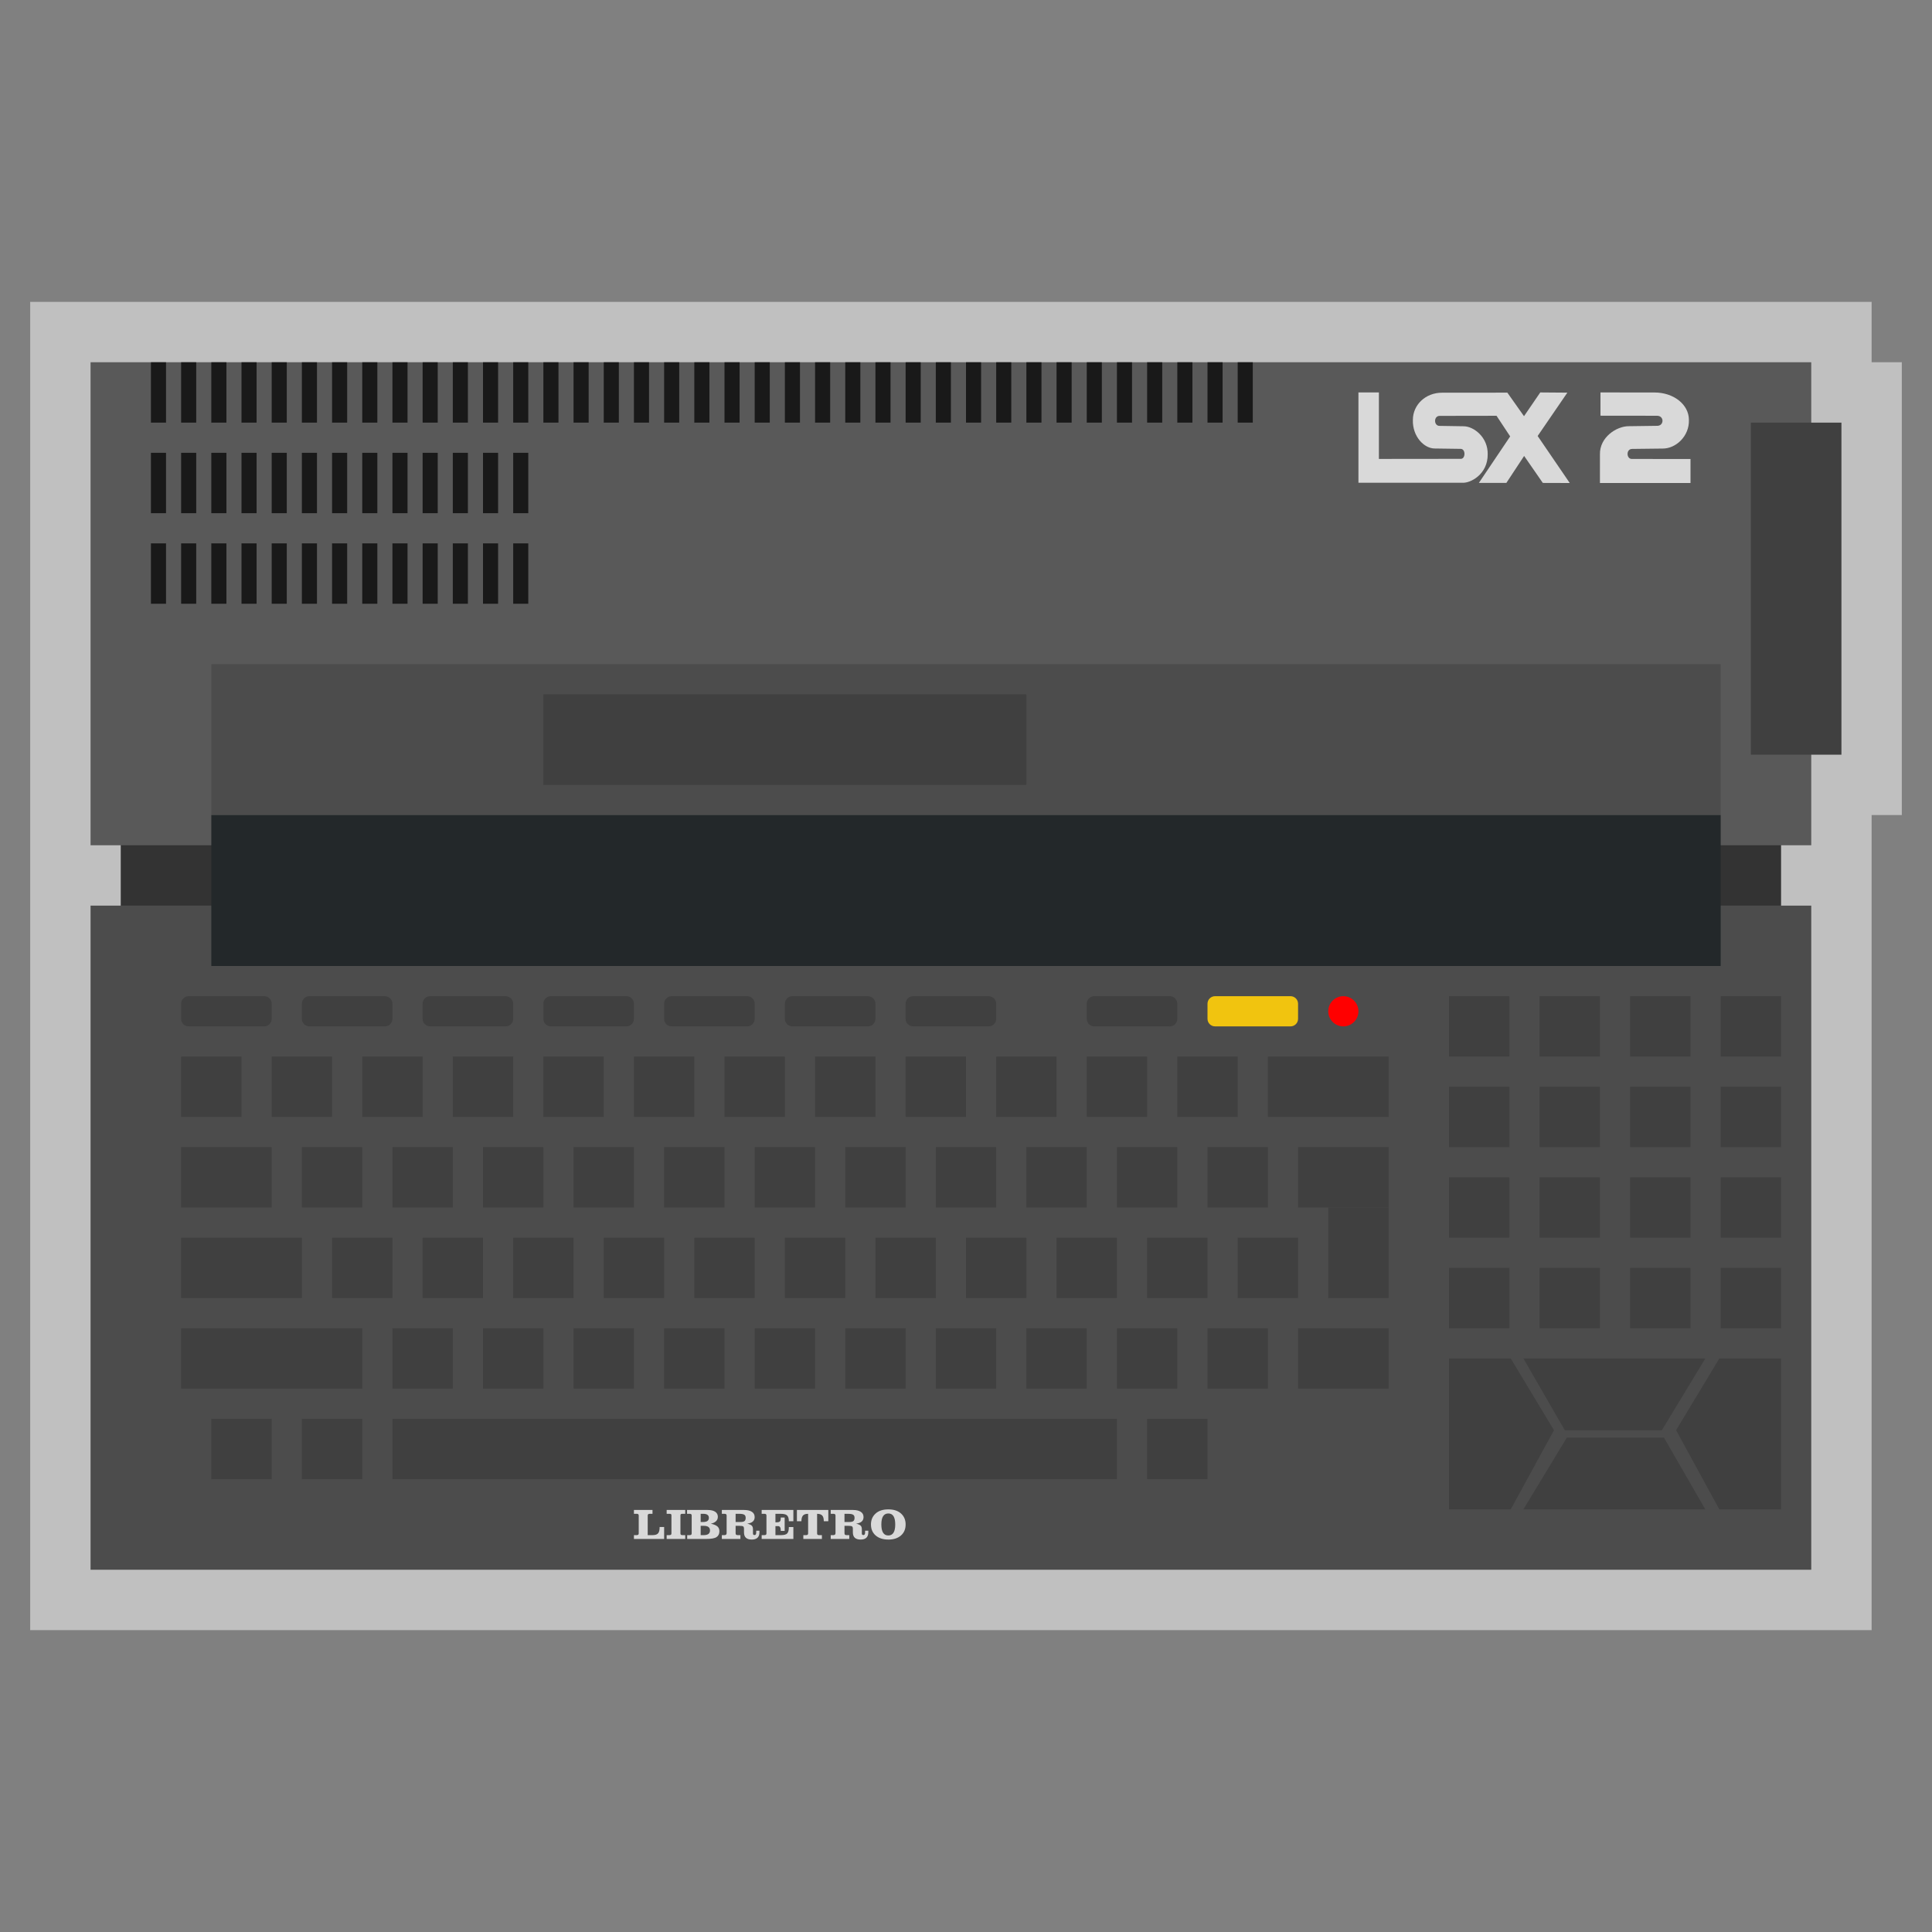 <?xml version="1.0" encoding="UTF-8" standalone="no"?>
<svg
   xmlns:dc="http://purl.org/dc/elements/1.1/"
   xmlns:cc="http://creativecommons.org/ns#"
   xmlns:rdf="http://www.w3.org/1999/02/22-rdf-syntax-ns#"
   xmlns:svg="http://www.w3.org/2000/svg"
   xmlns="http://www.w3.org/2000/svg"
   viewBox="0 0 320 320"
   height="320"
   width="320"
   xml:space="preserve"
   version="1.1"
   id="svg2"><rect x="0" y="0" width="320" height="320" fill="#808080" stroke="none"/><defs
     id="defs6"><clipPath
       id="clipPath16"
       clipPathUnits="userSpaceOnUse"><path
         id="path18"
         d="M 0,256 256,256 256,0 0,0 0,256 Z" /></clipPath><clipPath
       id="clipPath24"
       clipPathUnits="userSpaceOnUse"><path
         id="path26"
         d="M 4,216 252,216 252,40 4,40 4,216 Z" /></clipPath><clipPath
       id="clipPath44"
       clipPathUnits="userSpaceOnUse"><path
         id="path46"
         d="M 0,256 256,256 256,0 0,0 0,256 Z" /></clipPath></defs><g
     transform="matrix(1.25,0,0,-1.25,0,320)"
     id="g10"><g
       id="g12"><g
         clip-path="url(#clipPath16)"
         id="g14"><g
           id="g20"><g
             id="g22" /><g
             id="g28"><g
               style="opacity:0.5"
               id="g30"
               clip-path="url(#clipPath24)"><path
                 id="path32"
                 style="fill:#ffffff;fill-opacity:1;fill-rule:nonzero;stroke:none"
                 d="m 237.458,136 0,0 0,8 0,0 0,-8 z m 10.542,72 0,8 -8,0 -236,0 0,-8 0,-64 0,-8 0,-88 0,-8 8,0 228,0 8,0 0,8 0,88 0,8 0,4 4,0 0,8 0,44 0,8 -4,0 z" /></g></g></g></g></g><path
       id="path34"
       style="fill:#333333;fill-opacity:1;fill-rule:nonzero;stroke:none"
       d="m 236,132 -220,0 0,16 220,0 0,-16 z" /><path
       id="path36"
       style="fill:#4c4c4c;fill-opacity:1;fill-rule:nonzero;stroke:none"
       d="m 240,48 -228,0 0,88 228,0 0,-88 z" /><path
       id="path38"
       style="fill:#595959;fill-opacity:1;fill-rule:nonzero;stroke:none"
       d="m 240,144 -228,0 0,64 228,0 0,-64 z" /><g
       id="g40"><g
         clip-path="url(#clipPath44)"
         id="g42"><g
           transform="translate(35,120)"
           id="g48"><path
             id="path50"
             style="fill:#404040;fill-opacity:1;fill-rule:nonzero;stroke:none"
             d="m 0,0 -10,0 c -0.552,0 -1,0.448 -1,1 l 0,2 c 0,0.552 0.448,1 1,1 L 0,4 C 0.552,4 1,3.552 1,3 L 1,1 C 1,0.448 0.552,0 0,0" /></g><g
           transform="translate(51,120)"
           id="g52"><path
             id="path54"
             style="fill:#404040;fill-opacity:1;fill-rule:nonzero;stroke:none"
             d="m 0,0 -10,0 c -0.552,0 -1,0.448 -1,1 l 0,2 c 0,0.552 0.448,1 1,1 L 0,4 C 0.552,4 1,3.552 1,3 L 1,1 C 1,0.448 0.552,0 0,0" /></g><g
           transform="translate(67,120)"
           id="g56"><path
             id="path58"
             style="fill:#404040;fill-opacity:1;fill-rule:nonzero;stroke:none"
             d="m 0,0 -10,0 c -0.552,0 -1,0.448 -1,1 l 0,2 c 0,0.552 0.448,1 1,1 L 0,4 C 0.552,4 1,3.552 1,3 L 1,1 C 1,0.448 0.552,0 0,0" /></g><g
           transform="translate(83,120)"
           id="g60"><path
             id="path62"
             style="fill:#404040;fill-opacity:1;fill-rule:nonzero;stroke:none"
             d="m 0,0 -10,0 c -0.552,0 -1,0.448 -1,1 l 0,2 c 0,0.552 0.448,1 1,1 L 0,4 C 0.552,4 1,3.552 1,3 L 1,1 C 1,0.448 0.552,0 0,0" /></g><g
           transform="translate(99,120)"
           id="g64"><path
             id="path66"
             style="fill:#404040;fill-opacity:1;fill-rule:nonzero;stroke:none"
             d="m 0,0 -10,0 c -0.552,0 -1,0.448 -1,1 l 0,2 c 0,0.552 0.448,1 1,1 L 0,4 C 0.552,4 1,3.552 1,3 L 1,1 C 1,0.448 0.552,0 0,0" /></g><g
           transform="translate(115,120)"
           id="g68"><path
             id="path70"
             style="fill:#404040;fill-opacity:1;fill-rule:nonzero;stroke:none"
             d="m 0,0 -10,0 c -0.552,0 -1,0.448 -1,1 l 0,2 c 0,0.552 0.448,1 1,1 L 0,4 C 0.552,4 1,3.552 1,3 L 1,1 C 1,0.448 0.552,0 0,0" /></g><g
           transform="translate(131,120)"
           id="g72"><path
             id="path74"
             style="fill:#404040;fill-opacity:1;fill-rule:nonzero;stroke:none"
             d="m 0,0 -10,0 c -0.552,0 -1,0.448 -1,1 l 0,2 c 0,0.552 0.448,1 1,1 L 0,4 C 0.552,4 1,3.552 1,3 L 1,1 C 1,0.448 0.552,0 0,0" /></g><g
           transform="translate(155,120)"
           id="g76"><path
             id="path78"
             style="fill:#404040;fill-opacity:1;fill-rule:nonzero;stroke:none"
             d="m 0,0 -10,0 c -0.552,0 -1,0.448 -1,1 l 0,2 c 0,0.552 0.448,1 1,1 L 0,4 C 0.552,4 1,3.552 1,3 L 1,1 C 1,0.448 0.552,0 0,0" /></g><g
           transform="translate(171,120)"
           id="g80"><path
             id="path82"
             style="fill:#f1c40f;fill-opacity:1;fill-rule:nonzero;stroke:none"
             d="m 0,0 -10,0 c -0.552,0 -1,0.448 -1,1 l 0,2 c 0,0.552 0.448,1 1,1 L 0,4 C 0.552,4 1,3.552 1,3 L 1,1 C 1,0.448 0.552,0 0,0" /></g><g
           transform="translate(180,122)"
           id="g84"><path
             id="path86"
             style="fill:#ff0000;fill-opacity:1;fill-rule:nonzero;stroke:none"
             d="m 0,0 c 0,-1.105 -0.895,-2 -2,-2 -1.105,0 -2,0.895 -2,2 0,1.105 0.895,2 2,2 1.105,0 2,-0.895 2,-2" /></g><g
           transform="translate(200.178,76)"
           id="g88"><path
             id="path90"
             style="fill:#404040;fill-opacity:1;fill-rule:nonzero;stroke:none"
             d="m 0,0 -8.178,0 0,-20 L 0,-20 5.731,-9.512 0,0 Z" /></g><g
           transform="translate(227.822,76)"
           id="g92"><path
             id="path94"
             style="fill:#404040;fill-opacity:1;fill-rule:nonzero;stroke:none"
             d="m 0,0 8.178,0 0,-20 L 0,-20 -5.731,-9.512 0,0 Z" /></g><g
           transform="translate(201.855,76)"
           id="g96"><path
             id="path98"
             style="fill:#404040;fill-opacity:1;fill-rule:nonzero;stroke:none"
             d="m 0,0 5.487,-9.512 12.861,0 L 24.112,0 0,0 Z" /></g><g
           transform="translate(225.967,56)"
           id="g100"><path
             id="path102"
             style="fill:#404040;fill-opacity:1;fill-rule:nonzero;stroke:none"
             d="m 0,0 -5.487,9.512 -12.861,0 L -24.112,0 0,0 Z" /></g><path
           id="path104"
           style="fill:#404040;fill-opacity:1;fill-rule:nonzero;stroke:none"
           d="m 32,108 -8,0 0,8 8,0 0,-8 z" /><path
           id="path106"
           style="fill:#404040;fill-opacity:1;fill-rule:nonzero;stroke:none"
           d="m 44,108 -8,0 0,8 8,0 0,-8 z" /><path
           id="path108"
           style="fill:#404040;fill-opacity:1;fill-rule:nonzero;stroke:none"
           d="m 56,108 -8,0 0,8 8,0 0,-8 z" /><path
           id="path110"
           style="fill:#404040;fill-opacity:1;fill-rule:nonzero;stroke:none"
           d="m 68,108 -8,0 0,8 8,0 0,-8 z" /><path
           id="path112"
           style="fill:#404040;fill-opacity:1;fill-rule:nonzero;stroke:none"
           d="m 80,108 -8,0 0,8 8,0 0,-8 z" /><path
           id="path114"
           style="fill:#404040;fill-opacity:1;fill-rule:nonzero;stroke:none"
           d="m 92,108 -8,0 0,8 8,0 0,-8 z" /><path
           id="path116"
           style="fill:#404040;fill-opacity:1;fill-rule:nonzero;stroke:none"
           d="m 104,108 -8,0 0,8 8,0 0,-8 z" /><path
           id="path118"
           style="fill:#404040;fill-opacity:1;fill-rule:nonzero;stroke:none"
           d="m 116,108 -8,0 0,8 8,0 0,-8 z" /><path
           id="path120"
           style="fill:#404040;fill-opacity:1;fill-rule:nonzero;stroke:none"
           d="m 128,108 -8,0 0,8 8,0 0,-8 z" /><path
           id="path122"
           style="fill:#404040;fill-opacity:1;fill-rule:nonzero;stroke:none"
           d="m 140,108 -8,0 0,8 8,0 0,-8 z" /><path
           id="path124"
           style="fill:#404040;fill-opacity:1;fill-rule:nonzero;stroke:none"
           d="m 152,108 -8,0 0,8 8,0 0,-8 z" /><path
           id="path126"
           style="fill:#404040;fill-opacity:1;fill-rule:nonzero;stroke:none"
           d="m 164,108 -8,0 0,8 8,0 0,-8 z" /><path
           id="path128"
           style="fill:#404040;fill-opacity:1;fill-rule:nonzero;stroke:none"
           d="m 48,96 -8,0 0,8 8,0 0,-8 z" /><path
           id="path130"
           style="fill:#404040;fill-opacity:1;fill-rule:nonzero;stroke:none"
           d="m 36,96 -12,0 0,8 12,0 0,-8 z" /><path
           id="path132"
           style="fill:#404040;fill-opacity:1;fill-rule:nonzero;stroke:none"
           d="m 40,84 -16,0 0,8 16,0 0,-8 z" /><path
           id="path134"
           style="fill:#404040;fill-opacity:1;fill-rule:nonzero;stroke:none"
           d="m 48,72 -24,0 0,8 24,0 0,-8 z" /><path
           id="path136"
           style="fill:#404040;fill-opacity:1;fill-rule:nonzero;stroke:none"
           d="m 60,96 -8,0 0,8 8,0 0,-8 z" /><path
           id="path138"
           style="fill:#404040;fill-opacity:1;fill-rule:nonzero;stroke:none"
           d="m 72,96 -8,0 0,8 8,0 0,-8 z" /><path
           id="path140"
           style="fill:#404040;fill-opacity:1;fill-rule:nonzero;stroke:none"
           d="m 84,96 -8,0 0,8 8,0 0,-8 z" /><path
           id="path142"
           style="fill:#404040;fill-opacity:1;fill-rule:nonzero;stroke:none"
           d="m 96,96 -8,0 0,8 8,0 0,-8 z" /><path
           id="path144"
           style="fill:#404040;fill-opacity:1;fill-rule:nonzero;stroke:none"
           d="m 108,96 -8,0 0,8 8,0 0,-8 z" /><path
           id="path146"
           style="fill:#404040;fill-opacity:1;fill-rule:nonzero;stroke:none"
           d="m 120,96 -8,0 0,8 8,0 0,-8 z" /><path
           id="path148"
           style="fill:#404040;fill-opacity:1;fill-rule:nonzero;stroke:none"
           d="m 132,96 -8,0 0,8 8,0 0,-8 z" /><path
           id="path150"
           style="fill:#404040;fill-opacity:1;fill-rule:nonzero;stroke:none"
           d="m 144,96 -8,0 0,8 8,0 0,-8 z" /><path
           id="path152"
           style="fill:#404040;fill-opacity:1;fill-rule:nonzero;stroke:none"
           d="m 156,96 -8,0 0,8 8,0 0,-8 z" /><path
           id="path154"
           style="fill:#404040;fill-opacity:1;fill-rule:nonzero;stroke:none"
           d="m 168,96 -8,0 0,8 8,0 0,-8 z" /><path
           id="path156"
           style="fill:#404040;fill-opacity:1;fill-rule:nonzero;stroke:none"
           d="m 60,72 -8,0 0,8 8,0 0,-8 z" /><path
           id="path158"
           style="fill:#404040;fill-opacity:1;fill-rule:nonzero;stroke:none"
           d="m 148,60 -96,0 0,8 96,0 0,-8 z" /><path
           id="path160"
           style="fill:#404040;fill-opacity:1;fill-rule:nonzero;stroke:none"
           d="m 72,72 -8,0 0,8 8,0 0,-8 z" /><path
           id="path162"
           style="fill:#404040;fill-opacity:1;fill-rule:nonzero;stroke:none"
           d="m 84,72 -8,0 0,8 8,0 0,-8 z" /><path
           id="path164"
           style="fill:#404040;fill-opacity:1;fill-rule:nonzero;stroke:none"
           d="m 96,72 -8,0 0,8 8,0 0,-8 z" /><path
           id="path166"
           style="fill:#404040;fill-opacity:1;fill-rule:nonzero;stroke:none"
           d="m 108,72 -8,0 0,8 8,0 0,-8 z" /><path
           id="path168"
           style="fill:#404040;fill-opacity:1;fill-rule:nonzero;stroke:none"
           d="m 120,72 -8,0 0,8 8,0 0,-8 z" /><path
           id="path170"
           style="fill:#404040;fill-opacity:1;fill-rule:nonzero;stroke:none"
           d="m 132,72 -8,0 0,8 8,0 0,-8 z" /><path
           id="path172"
           style="fill:#404040;fill-opacity:1;fill-rule:nonzero;stroke:none"
           d="m 144,72 -8,0 0,8 8,0 0,-8 z" /><path
           id="path174"
           style="fill:#404040;fill-opacity:1;fill-rule:nonzero;stroke:none"
           d="m 156,72 -8,0 0,8 8,0 0,-8 z" /><path
           id="path176"
           style="fill:#404040;fill-opacity:1;fill-rule:nonzero;stroke:none"
           d="m 168,72 -8,0 0,8 8,0 0,-8 z" /><path
           id="path178"
           style="fill:#404040;fill-opacity:1;fill-rule:nonzero;stroke:none"
           d="m 52,84 -8,0 0,8 8,0 0,-8 z" /><path
           id="path180"
           style="fill:#404040;fill-opacity:1;fill-rule:nonzero;stroke:none"
           d="m 64,84 -8,0 0,8 8,0 0,-8 z" /><path
           id="path182"
           style="fill:#404040;fill-opacity:1;fill-rule:nonzero;stroke:none"
           d="m 76,84 -8,0 0,8 8,0 0,-8 z" /><path
           id="path184"
           style="fill:#404040;fill-opacity:1;fill-rule:nonzero;stroke:none"
           d="m 88,84 -8,0 0,8 8,0 0,-8 z" /><path
           id="path186"
           style="fill:#404040;fill-opacity:1;fill-rule:nonzero;stroke:none"
           d="m 100,84 -8,0 0,8 8,0 0,-8 z" /><path
           id="path188"
           style="fill:#404040;fill-opacity:1;fill-rule:nonzero;stroke:none"
           d="m 112,84 -8,0 0,8 8,0 0,-8 z" /><path
           id="path190"
           style="fill:#404040;fill-opacity:1;fill-rule:nonzero;stroke:none"
           d="m 124,84 -8,0 0,8 8,0 0,-8 z" /><path
           id="path192"
           style="fill:#404040;fill-opacity:1;fill-rule:nonzero;stroke:none"
           d="m 136,84 -8,0 0,8 8,0 0,-8 z" /><path
           id="path194"
           style="fill:#404040;fill-opacity:1;fill-rule:nonzero;stroke:none"
           d="m 148,84 -8,0 0,8 8,0 0,-8 z" /><path
           id="path196"
           style="fill:#404040;fill-opacity:1;fill-rule:nonzero;stroke:none"
           d="m 160,84 -8,0 0,8 8,0 0,-8 z" /><path
           id="path198"
           style="fill:#404040;fill-opacity:1;fill-rule:nonzero;stroke:none"
           d="m 160,60 -8,0 0,8 8,0 0,-8 z" /><path
           id="path200"
           style="fill:#404040;fill-opacity:1;fill-rule:nonzero;stroke:none"
           d="m 48,60 -8,0 0,8 8,0 0,-8 z" /><path
           id="path202"
           style="fill:#404040;fill-opacity:1;fill-rule:nonzero;stroke:none"
           d="m 36,60 -8,0 0,8 8,0 0,-8 z" /><path
           id="path204"
           style="fill:#404040;fill-opacity:1;fill-rule:nonzero;stroke:none"
           d="m 172,84 -8,0 0,8 8,0 0,-8 z" /><path
           id="path206"
           style="fill:#404040;fill-opacity:1;fill-rule:nonzero;stroke:none"
           d="m 184,84 -8,0 0,12 8,0 0,-12 z" /><path
           id="path208"
           style="fill:#404040;fill-opacity:1;fill-rule:nonzero;stroke:none"
           d="m 184,108 -16,0 0,8 16,0 0,-8 z" /><path
           id="path210"
           style="fill:#404040;fill-opacity:1;fill-rule:nonzero;stroke:none"
           d="m 184,72 -12,0 0,8 12,0 0,-8 z" /><path
           id="path212"
           style="fill:#404040;fill-opacity:1;fill-rule:nonzero;stroke:none"
           d="m 184,96 -12,0 0,8 12,0 0,-8 z" /><path
           id="path214"
           style="fill:#404040;fill-opacity:1;fill-rule:nonzero;stroke:none"
           d="m 200,116 -8,0 0,8 8,0 0,-8 z" /><path
           id="path216"
           style="fill:#404040;fill-opacity:1;fill-rule:nonzero;stroke:none"
           d="m 212,116 -8,0 0,8 8,0 0,-8 z" /><path
           id="path218"
           style="fill:#404040;fill-opacity:1;fill-rule:nonzero;stroke:none"
           d="m 224,116 -8,0 0,8 8,0 0,-8 z" /><path
           id="path220"
           style="fill:#404040;fill-opacity:1;fill-rule:nonzero;stroke:none"
           d="m 236,116 -8,0 0,8 8,0 0,-8 z" /><path
           id="path222"
           style="fill:#404040;fill-opacity:1;fill-rule:nonzero;stroke:none"
           d="m 200,104 -8,0 0,8 8,0 0,-8 z" /><path
           id="path224"
           style="fill:#404040;fill-opacity:1;fill-rule:nonzero;stroke:none"
           d="m 212,104 -8,0 0,8 8,0 0,-8 z" /><path
           id="path226"
           style="fill:#404040;fill-opacity:1;fill-rule:nonzero;stroke:none"
           d="m 224,104 -8,0 0,8 8,0 0,-8 z" /><path
           id="path228"
           style="fill:#404040;fill-opacity:1;fill-rule:nonzero;stroke:none"
           d="m 236,104 -8,0 0,8 8,0 0,-8 z" /><path
           id="path230"
           style="fill:#404040;fill-opacity:1;fill-rule:nonzero;stroke:none"
           d="m 200,92 -8,0 0,8 8,0 0,-8 z" /><path
           id="path232"
           style="fill:#404040;fill-opacity:1;fill-rule:nonzero;stroke:none"
           d="m 212,92 -8,0 0,8 8,0 0,-8 z" /><path
           id="path234"
           style="fill:#404040;fill-opacity:1;fill-rule:nonzero;stroke:none"
           d="m 224,92 -8,0 0,8 8,0 0,-8 z" /><path
           id="path236"
           style="fill:#404040;fill-opacity:1;fill-rule:nonzero;stroke:none"
           d="m 236,92 -8,0 0,8 8,0 0,-8 z" /><path
           id="path238"
           style="fill:#404040;fill-opacity:1;fill-rule:nonzero;stroke:none"
           d="m 200,80 -8,0 0,8 8,0 0,-8 z" /><path
           id="path240"
           style="fill:#404040;fill-opacity:1;fill-rule:nonzero;stroke:none"
           d="m 212,80 -8,0 0,8 8,0 0,-8 z" /><path
           id="path242"
           style="fill:#404040;fill-opacity:1;fill-rule:nonzero;stroke:none"
           d="m 224,80 -8,0 0,8 8,0 0,-8 z" /><path
           id="path244"
           style="fill:#404040;fill-opacity:1;fill-rule:nonzero;stroke:none"
           d="m 236,80 -8,0 0,8 8,0 0,-8 z" /><path
           id="path246"
           style="fill:#4c4c4c;fill-opacity:1;fill-rule:nonzero;stroke:none"
           d="m 228,148 -200,0 0,20 200,0 0,-20 z" /><path
           id="path248"
           style="fill:#23282a;fill-opacity:1;fill-rule:nonzero;stroke:none"
           d="m 228,128 -200,0 0,20 200,0 0,-20 z" /><path
           id="path250"
           style="fill:#404040;fill-opacity:1;fill-rule:nonzero;stroke:none"
           d="m 72,152 64,0 0,12 -64,0 0,-12 z" /><path
           id="path252"
           style="fill:#191919;fill-opacity:1;fill-rule:nonzero;stroke:none"
           d="m 22,200 -2,0 0,8 2,0 0,-8 z" /><path
           id="path254"
           style="fill:#191919;fill-opacity:1;fill-rule:nonzero;stroke:none"
           d="m 22,188 -2,0 0,8 2,0 0,-8 z" /><path
           id="path256"
           style="fill:#191919;fill-opacity:1;fill-rule:nonzero;stroke:none"
           d="m 26,188 -2,0 0,8 2,0 0,-8 z" /><path
           id="path258"
           style="fill:#191919;fill-opacity:1;fill-rule:nonzero;stroke:none"
           d="m 30,188 -2,0 0,8 2,0 0,-8 z" /><path
           id="path260"
           style="fill:#191919;fill-opacity:1;fill-rule:nonzero;stroke:none"
           d="m 34,188 -2,0 0,8 2,0 0,-8 z" /><path
           id="path262"
           style="fill:#191919;fill-opacity:1;fill-rule:nonzero;stroke:none"
           d="m 38,188 -2,0 0,8 2,0 0,-8 z" /><path
           id="path264"
           style="fill:#191919;fill-opacity:1;fill-rule:nonzero;stroke:none"
           d="m 42,188 -2,0 0,8 2,0 0,-8 z" /><path
           id="path266"
           style="fill:#191919;fill-opacity:1;fill-rule:nonzero;stroke:none"
           d="m 46,188 -2,0 0,8 2,0 0,-8 z" /><path
           id="path268"
           style="fill:#191919;fill-opacity:1;fill-rule:nonzero;stroke:none"
           d="m 50,188 -2,0 0,8 2,0 0,-8 z" /><path
           id="path270"
           style="fill:#191919;fill-opacity:1;fill-rule:nonzero;stroke:none"
           d="m 54,188 -2,0 0,8 2,0 0,-8 z" /><path
           id="path272"
           style="fill:#191919;fill-opacity:1;fill-rule:nonzero;stroke:none"
           d="m 58,188 -2,0 0,8 2,0 0,-8 z" /><path
           id="path274"
           style="fill:#191919;fill-opacity:1;fill-rule:nonzero;stroke:none"
           d="m 62,188 -2,0 0,8 2,0 0,-8 z" /><path
           id="path276"
           style="fill:#191919;fill-opacity:1;fill-rule:nonzero;stroke:none"
           d="m 66,188 -2,0 0,8 2,0 0,-8 z" /><path
           id="path278"
           style="fill:#191919;fill-opacity:1;fill-rule:nonzero;stroke:none"
           d="m 70,188 -2,0 0,8 2,0 0,-8 z" /><path
           id="path280"
           style="fill:#191919;fill-opacity:1;fill-rule:nonzero;stroke:none"
           d="m 22,176 -2,0 0,8 2,0 0,-8 z" /><path
           id="path282"
           style="fill:#191919;fill-opacity:1;fill-rule:nonzero;stroke:none"
           d="m 26,176 -2,0 0,8 2,0 0,-8 z" /><path
           id="path284"
           style="fill:#191919;fill-opacity:1;fill-rule:nonzero;stroke:none"
           d="m 30,176 -2,0 0,8 2,0 0,-8 z" /><path
           id="path286"
           style="fill:#191919;fill-opacity:1;fill-rule:nonzero;stroke:none"
           d="m 34,176 -2,0 0,8 2,0 0,-8 z" /><path
           id="path288"
           style="fill:#191919;fill-opacity:1;fill-rule:nonzero;stroke:none"
           d="m 38,176 -2,0 0,8 2,0 0,-8 z" /><path
           id="path290"
           style="fill:#191919;fill-opacity:1;fill-rule:nonzero;stroke:none"
           d="m 42,176 -2,0 0,8 2,0 0,-8 z" /><path
           id="path292"
           style="fill:#191919;fill-opacity:1;fill-rule:nonzero;stroke:none"
           d="m 46,176 -2,0 0,8 2,0 0,-8 z" /><path
           id="path294"
           style="fill:#191919;fill-opacity:1;fill-rule:nonzero;stroke:none"
           d="m 50,176 -2,0 0,8 2,0 0,-8 z" /><path
           id="path296"
           style="fill:#191919;fill-opacity:1;fill-rule:nonzero;stroke:none"
           d="m 54,176 -2,0 0,8 2,0 0,-8 z" /><path
           id="path298"
           style="fill:#191919;fill-opacity:1;fill-rule:nonzero;stroke:none"
           d="m 58,176 -2,0 0,8 2,0 0,-8 z" /><path
           id="path300"
           style="fill:#191919;fill-opacity:1;fill-rule:nonzero;stroke:none"
           d="m 62,176 -2,0 0,8 2,0 0,-8 z" /><path
           id="path302"
           style="fill:#191919;fill-opacity:1;fill-rule:nonzero;stroke:none"
           d="m 66,176 -2,0 0,8 2,0 0,-8 z" /><path
           id="path304"
           style="fill:#191919;fill-opacity:1;fill-rule:nonzero;stroke:none"
           d="m 70,176 -2,0 0,8 2,0 0,-8 z" /><path
           id="path306"
           style="fill:#191919;fill-opacity:1;fill-rule:nonzero;stroke:none"
           d="m 26,200 -2,0 0,8 2,0 0,-8 z" /><path
           id="path308"
           style="fill:#191919;fill-opacity:1;fill-rule:nonzero;stroke:none"
           d="m 30,200 -2,0 0,8 2,0 0,-8 z" /><path
           id="path310"
           style="fill:#191919;fill-opacity:1;fill-rule:nonzero;stroke:none"
           d="m 34,200 -2,0 0,8 2,0 0,-8 z" /><path
           id="path312"
           style="fill:#191919;fill-opacity:1;fill-rule:nonzero;stroke:none"
           d="m 38,200 -2,0 0,8 2,0 0,-8 z" /><path
           id="path314"
           style="fill:#191919;fill-opacity:1;fill-rule:nonzero;stroke:none"
           d="m 42,200 -2,0 0,8 2,0 0,-8 z" /><path
           id="path316"
           style="fill:#191919;fill-opacity:1;fill-rule:nonzero;stroke:none"
           d="m 46,200 -2,0 0,8 2,0 0,-8 z" /><path
           id="path318"
           style="fill:#191919;fill-opacity:1;fill-rule:nonzero;stroke:none"
           d="m 50,200 -2,0 0,8 2,0 0,-8 z" /><path
           id="path320"
           style="fill:#191919;fill-opacity:1;fill-rule:nonzero;stroke:none"
           d="m 54,200 -2,0 0,8 2,0 0,-8 z" /><path
           id="path322"
           style="fill:#191919;fill-opacity:1;fill-rule:nonzero;stroke:none"
           d="m 58,200 -2,0 0,8 2,0 0,-8 z" /><path
           id="path324"
           style="fill:#191919;fill-opacity:1;fill-rule:nonzero;stroke:none"
           d="m 62,200 -2,0 0,8 2,0 0,-8 z" /><path
           id="path326"
           style="fill:#191919;fill-opacity:1;fill-rule:nonzero;stroke:none"
           d="m 66,200 -2,0 0,8 2,0 0,-8 z" /><path
           id="path328"
           style="fill:#191919;fill-opacity:1;fill-rule:nonzero;stroke:none"
           d="m 70,200 -2,0 0,8 2,0 0,-8 z" /><path
           id="path330"
           style="fill:#191919;fill-opacity:1;fill-rule:nonzero;stroke:none"
           d="m 74,200 -2,0 0,8 2,0 0,-8 z" /><path
           id="path332"
           style="fill:#191919;fill-opacity:1;fill-rule:nonzero;stroke:none"
           d="m 78,200 -2,0 0,8 2,0 0,-8 z" /><path
           id="path334"
           style="fill:#191919;fill-opacity:1;fill-rule:nonzero;stroke:none"
           d="m 82,200 -2,0 0,8 2,0 0,-8 z" /><path
           id="path336"
           style="fill:#191919;fill-opacity:1;fill-rule:nonzero;stroke:none"
           d="m 86,200 -2,0 0,8 2,0 0,-8 z" /><path
           id="path338"
           style="fill:#191919;fill-opacity:1;fill-rule:nonzero;stroke:none"
           d="m 90,200 -2,0 0,8 2,0 0,-8 z" /><path
           id="path340"
           style="fill:#191919;fill-opacity:1;fill-rule:nonzero;stroke:none"
           d="m 94,200 -2,0 0,8 2,0 0,-8 z" /><path
           id="path342"
           style="fill:#191919;fill-opacity:1;fill-rule:nonzero;stroke:none"
           d="m 98,200 -2,0 0,8 2,0 0,-8 z" /><path
           id="path344"
           style="fill:#191919;fill-opacity:1;fill-rule:nonzero;stroke:none"
           d="m 102,200 -2,0 0,8 2,0 0,-8 z" /><path
           id="path346"
           style="fill:#191919;fill-opacity:1;fill-rule:nonzero;stroke:none"
           d="m 106,200 -2,0 0,8 2,0 0,-8 z" /><path
           id="path348"
           style="fill:#191919;fill-opacity:1;fill-rule:nonzero;stroke:none"
           d="m 110,200 -2,0 0,8 2,0 0,-8 z" /><path
           id="path350"
           style="fill:#191919;fill-opacity:1;fill-rule:nonzero;stroke:none"
           d="m 114,200 -2,0 0,8 2,0 0,-8 z" /><path
           id="path352"
           style="fill:#191919;fill-opacity:1;fill-rule:nonzero;stroke:none"
           d="m 118,200 -2,0 0,8 2,0 0,-8 z" /><path
           id="path354"
           style="fill:#191919;fill-opacity:1;fill-rule:nonzero;stroke:none"
           d="m 122,200 -2,0 0,8 2,0 0,-8 z" /><path
           id="path356"
           style="fill:#191919;fill-opacity:1;fill-rule:nonzero;stroke:none"
           d="m 126,200 -2,0 0,8 2,0 0,-8 z" /><path
           id="path358"
           style="fill:#191919;fill-opacity:1;fill-rule:nonzero;stroke:none"
           d="m 130,200 -2,0 0,8 2,0 0,-8 z" /><path
           id="path360"
           style="fill:#191919;fill-opacity:1;fill-rule:nonzero;stroke:none"
           d="m 134,200 -2,0 0,8 2,0 0,-8 z" /><path
           id="path362"
           style="fill:#191919;fill-opacity:1;fill-rule:nonzero;stroke:none"
           d="m 138,200 -2,0 0,8 2,0 0,-8 z" /><path
           id="path364"
           style="fill:#191919;fill-opacity:1;fill-rule:nonzero;stroke:none"
           d="m 142,200 -2,0 0,8 2,0 0,-8 z" /><path
           id="path366"
           style="fill:#191919;fill-opacity:1;fill-rule:nonzero;stroke:none"
           d="m 146,200 -2,0 0,8 2,0 0,-8 z" /><path
           id="path368"
           style="fill:#191919;fill-opacity:1;fill-rule:nonzero;stroke:none"
           d="m 150,200 -2,0 0,8 2,0 0,-8 z" /><path
           id="path370"
           style="fill:#191919;fill-opacity:1;fill-rule:nonzero;stroke:none"
           d="m 154,200 -2,0 0,8 2,0 0,-8 z" /><path
           id="path372"
           style="fill:#191919;fill-opacity:1;fill-rule:nonzero;stroke:none"
           d="m 158,200 -2,0 0,8 2,0 0,-8 z" /><path
           id="path374"
           style="fill:#191919;fill-opacity:1;fill-rule:nonzero;stroke:none"
           d="m 162,200 -2,0 0,8 2,0 0,-8 z" /><path
           id="path376"
           style="fill:#191919;fill-opacity:1;fill-rule:nonzero;stroke:none"
           d="m 166,200 -2,0 0,8 2,0 0,-8 z" /><path
           id="path378"
           style="fill:#404040;fill-opacity:1;fill-rule:nonzero;stroke:none"
           d="m 232,156 12,0 0,44 -12,0 0,-44 z" /><g
           transform="translate(203.747,198.228)"
           id="g380"><path
             id="path382"
             style="fill:#d9d9d9;fill-opacity:1;fill-rule:nonzero;stroke:none"
             d="M 0,0 3.934,5.744 0.346,5.772 -1.808,2.623 -4.014,5.744 -12.684,5.736 c -2.152,0.001 -3.834,-1.578 -3.85,-3.582 -0.075,-2.185 1.464,-3.826 2.924,-3.811 l 3.399,-0.047 c 0.696,0 0.658,-1.316 0.046,-1.322 l -10.871,-0.012 0,8.81 -2.711,0 0,-11.969 13.771,0 c 1.098,-0.064 3.378,1.137 3.357,3.767 0.047,2.262 -1.843,3.711 -3.185,3.72 l -3.176,0.05 c -0.799,-0.025 -0.829,1.319 -0.006,1.327 l 7.537,0.012 1.807,-2.734 -4.146,-6.159 3.641,-0.003 2.355,3.574 2.475,-3.574 3.57,-0.011 L 0,0 Z" /></g><g
           transform="translate(216.217,195.187)"
           id="g384"><path
             id="path386"
             style="fill:#d9d9d9;fill-opacity:1;fill-rule:nonzero;stroke:none"
             d="M 0,0 C -0.729,0.006 -0.773,1.329 0.054,1.329 L 4.095,1.376 C 5.83,1.362 7.66,3.011 7.571,5.207 7.552,7.221 5.553,8.808 2.994,8.807 l -7.14,0.006 0,-3.081 7.499,-0.009 C 4.331,5.715 4.295,4.364 3.345,4.389 L -0.429,4.338 C -2.025,4.329 -4.272,2.873 -4.216,0.599 -4.218,0.368 -4.217,-3.187 -4.217,-3.187 l 12,0 0,3.18 L 0,0 Z" /></g><g
           transform="translate(84,52.588)"
           id="g388"><path
             id="path390"
             style="fill:#d9d9d9;fill-opacity:1;fill-rule:nonzero;stroke:none"
             d="m 0,0 0.371,0 c 0.175,0 0.263,0.075 0.263,0.226 l 0,2.373 c 0,0.151 -0.082,0.226 -0.247,0.226 l -0.387,0 0,0.508 2.459,0 0,-0.508 -0.377,0 C 1.91,2.825 1.825,2.75 1.825,2.599 L 1.825,0 2.499,0 c 0.353,0 0.596,0.091 0.73,0.274 0.118,0.16 0.176,0.427 0.176,0.799 l 0.597,0 0,-1.581 L 0,-0.508 0,0 Z" /></g><g
           transform="translate(88.336,52.588)"
           id="g392"><path
             id="path394"
             style="fill:#d9d9d9;fill-opacity:1;fill-rule:nonzero;stroke:none"
             d="m 0,0 0.371,0 c 0.175,0 0.263,0.075 0.263,0.226 l 0,2.418 c 0,0.121 -0.082,0.181 -0.247,0.181 l -0.387,0 0,0.508 2.459,0 0,-0.508 -0.377,0 C 1.981,2.825 1.913,2.808 1.877,2.774 1.842,2.742 1.825,2.684 1.825,2.599 l 0,-2.373 C 1.825,0.075 1.907,0 2.072,0 l 0.387,0 0,-0.508 L 0,-0.508 0,0 Z" /></g><g
           transform="translate(92.843,52.588)"
           id="g396"><path
             id="path398"
             style="fill:#d9d9d9;fill-opacity:1;fill-rule:nonzero;stroke:none"
             d="m 0,0 0.418,0 c 0.544,0 0.816,0.207 0.816,0.621 0,0.407 -0.273,0.611 -0.82,0.611 L 0,1.232 0,0 Z m 0,2.825 0,-1.085 0.343,0 c 0.495,0 0.743,0.183 0.743,0.548 0,0.358 -0.248,0.537 -0.743,0.537 L 0,2.825 Z m -1.788,-3.333 0,0.508 0.34,0 c 0.172,0 0.257,0.075 0.257,0.226 l 0,2.373 c 0,0.151 -0.083,0.226 -0.25,0.226 l -0.365,0 0,0.508 2.712,0 c 0.452,0 0.793,-0.08 1.024,-0.24 C 2.161,2.935 2.276,2.713 2.276,2.427 2.276,2.182 2.189,1.981 2.014,1.825 1.84,1.67 1.618,1.569 1.345,1.52 1.793,1.411 2.094,1.279 2.249,1.124 2.403,0.97 2.481,0.769 2.481,0.523 2.481,0.17 2.357,-0.089 2.109,-0.257 1.864,-0.425 1.399,-0.508 0.714,-0.508 l -2.502,0 z" /></g><g
           transform="translate(97.473,54.328)"
           id="g400"><path
             id="path402"
             style="fill:#d9d9d9;fill-opacity:1;fill-rule:nonzero;stroke:none"
             d="M 0,0 0.656,0 C 0.911,0 1.088,0.042 1.185,0.127 1.284,0.212 1.333,0.353 1.333,0.551 1.333,0.752 1.268,0.892 1.138,0.969 1.01,1.046 0.784,1.085 0.458,1.085 L 0,1.085 0,0 Z m -1.825,-1.74 0.353,0 c 0.187,0 0.281,0.09 0.281,0.271 l 0,2.328 c 0,0.15 -0.091,0.226 -0.272,0.226 l -0.362,0 0,0.508 2.957,0 c 0.423,0 0.76,-0.078 1.011,-0.234 0.254,-0.157 0.381,-0.393 0.381,-0.709 0,-0.499 -0.329,-0.789 -0.987,-0.87 0.274,-0.062 0.47,-0.145 0.588,-0.249 0.117,-0.102 0.176,-0.269 0.176,-0.503 l 0,-0.548 0,-0.017 c 0,-0.13 0.07,-0.195 0.211,-0.195 0.146,0 0.219,0.119 0.219,0.356 l 0,0.223 0.427,0 0,-0.203 c 0,-0.648 -0.341,-0.972 -1.024,-0.972 -0.682,0 -1.024,0.318 -1.024,0.952 l 0,0.461 c 0,0.181 -0.04,0.294 -0.12,0.339 -0.079,0.045 -0.254,0.068 -0.526,0.068 L 0,-0.508 0,-1.469 C 0,-1.571 0.02,-1.641 0.059,-1.681 0.098,-1.72 0.174,-1.74 0.288,-1.74 l 0.346,0 0,-0.509 -2.459,0 0,0.509 z" /></g><g
           transform="translate(100.925,52.588)"
           id="g404"><path
             id="path406"
             style="fill:#d9d9d9;fill-opacity:1;fill-rule:nonzero;stroke:none"
             d="m 0,0 0.371,0 c 0.175,0 0.263,0.075 0.263,0.226 l 0,2.373 c 0,0.151 -0.082,0.226 -0.247,0.226 l -0.387,0 0,0.508 4.201,0 0,-1.491 -0.598,0 C 3.603,2.243 3.508,2.512 3.318,2.65 3.17,2.766 2.9,2.825 2.506,2.825 l -0.681,0 0,-1.124 0.179,0 c 0.205,0 0.345,0.04 0.421,0.121 0.068,0.072 0.101,0.196 0.101,0.373 l 0,0.138 0.52,0 0,-1.774 -0.52,0 0,0.147 c 0,0.151 -0.03,0.27 -0.094,0.356 -0.062,0.087 -0.141,0.13 -0.233,0.13 l -0.374,0 0,-1.192 0.751,0 C 2.978,0 3.25,0.077 3.39,0.232 3.533,0.386 3.603,0.667 3.603,1.073 l 0.598,0 0,-1.581 L 0,-0.508 0,0 Z" /></g><g
           transform="translate(105.595,54.429)"
           id="g408"><path
             id="path410"
             style="fill:#d9d9d9;fill-opacity:1;fill-rule:nonzero;stroke:none"
             d="m 0,0 0,1.492 4.16,0 L 4.16,0 3.563,0 C 3.563,0.358 3.492,0.611 3.35,0.76 3.21,0.909 2.985,0.983 2.675,0.983 l 0,-2.599 c 0,-0.15 0.083,-0.226 0.248,-0.226 l 0.387,0 0,-0.508 -2.459,0 0,0.508 0.374,0 c 0.173,0 0.26,0.076 0.26,0.226 l 0,2.599 C 1.142,0.983 0.908,0.898 0.783,0.729 0.659,0.561 0.597,0.318 0.597,0 L 0,0 Z" /></g><g
           transform="translate(111.899,54.328)"
           id="g412"><path
             id="path414"
             style="fill:#d9d9d9;fill-opacity:1;fill-rule:nonzero;stroke:none"
             d="M 0,0 0.656,0 C 0.911,0 1.088,0.042 1.185,0.127 1.284,0.212 1.333,0.353 1.333,0.551 1.333,0.752 1.268,0.892 1.138,0.969 1.01,1.046 0.784,1.085 0.458,1.085 L 0,1.085 0,0 Z m -1.825,-1.74 0.353,0 c 0.187,0 0.281,0.09 0.281,0.271 l 0,2.328 c 0,0.15 -0.091,0.226 -0.272,0.226 l -0.362,0 0,0.508 2.957,0 c 0.423,0 0.76,-0.078 1.011,-0.234 0.254,-0.157 0.381,-0.393 0.381,-0.709 0,-0.499 -0.329,-0.789 -0.987,-0.87 0.274,-0.062 0.47,-0.145 0.588,-0.249 0.117,-0.102 0.176,-0.269 0.176,-0.503 l 0,-0.548 0,-0.017 c 0,-0.13 0.07,-0.195 0.211,-0.195 0.146,0 0.219,0.119 0.219,0.356 l 0,0.223 0.427,0 0,-0.203 c 0,-0.648 -0.341,-0.972 -1.024,-0.972 -0.682,0 -1.024,0.318 -1.024,0.952 l 0,0.461 c 0,0.181 -0.04,0.294 -0.12,0.339 -0.079,0.045 -0.254,0.068 -0.526,0.068 L 0,-0.508 0,-1.469 C 0,-1.571 0.02,-1.641 0.059,-1.681 0.098,-1.72 0.174,-1.74 0.288,-1.74 l 0.346,0 0,-0.509 -2.459,0 0,0.509 z" /></g><g
           transform="translate(116.783,54)"
           id="g416"><path
             id="path418"
             style="fill:#d9d9d9;fill-opacity:1;fill-rule:nonzero;stroke:none"
             d="M 0,0 C 0,-0.972 0.307,-1.458 0.922,-1.458 1.534,-1.458 1.84,-0.972 1.84,0 1.84,0.972 1.536,1.458 0.928,1.458 0.309,1.458 0,0.972 0,0 m -1.376,0 c 0,0.593 0.203,1.074 0.609,1.444 C -0.361,1.814 0.202,2 0.922,2 1.643,2 2.206,1.816 2.61,1.449 3.015,1.082 3.217,0.599 3.217,0 3.217,-0.616 3.009,-1.104 2.595,-1.463 2.183,-1.821 1.63,-2 0.937,-2 0.226,-2 -0.338,-1.819 -0.755,-1.458 -1.169,-1.096 -1.376,-0.61 -1.376,0" /></g></g></g></g></svg>